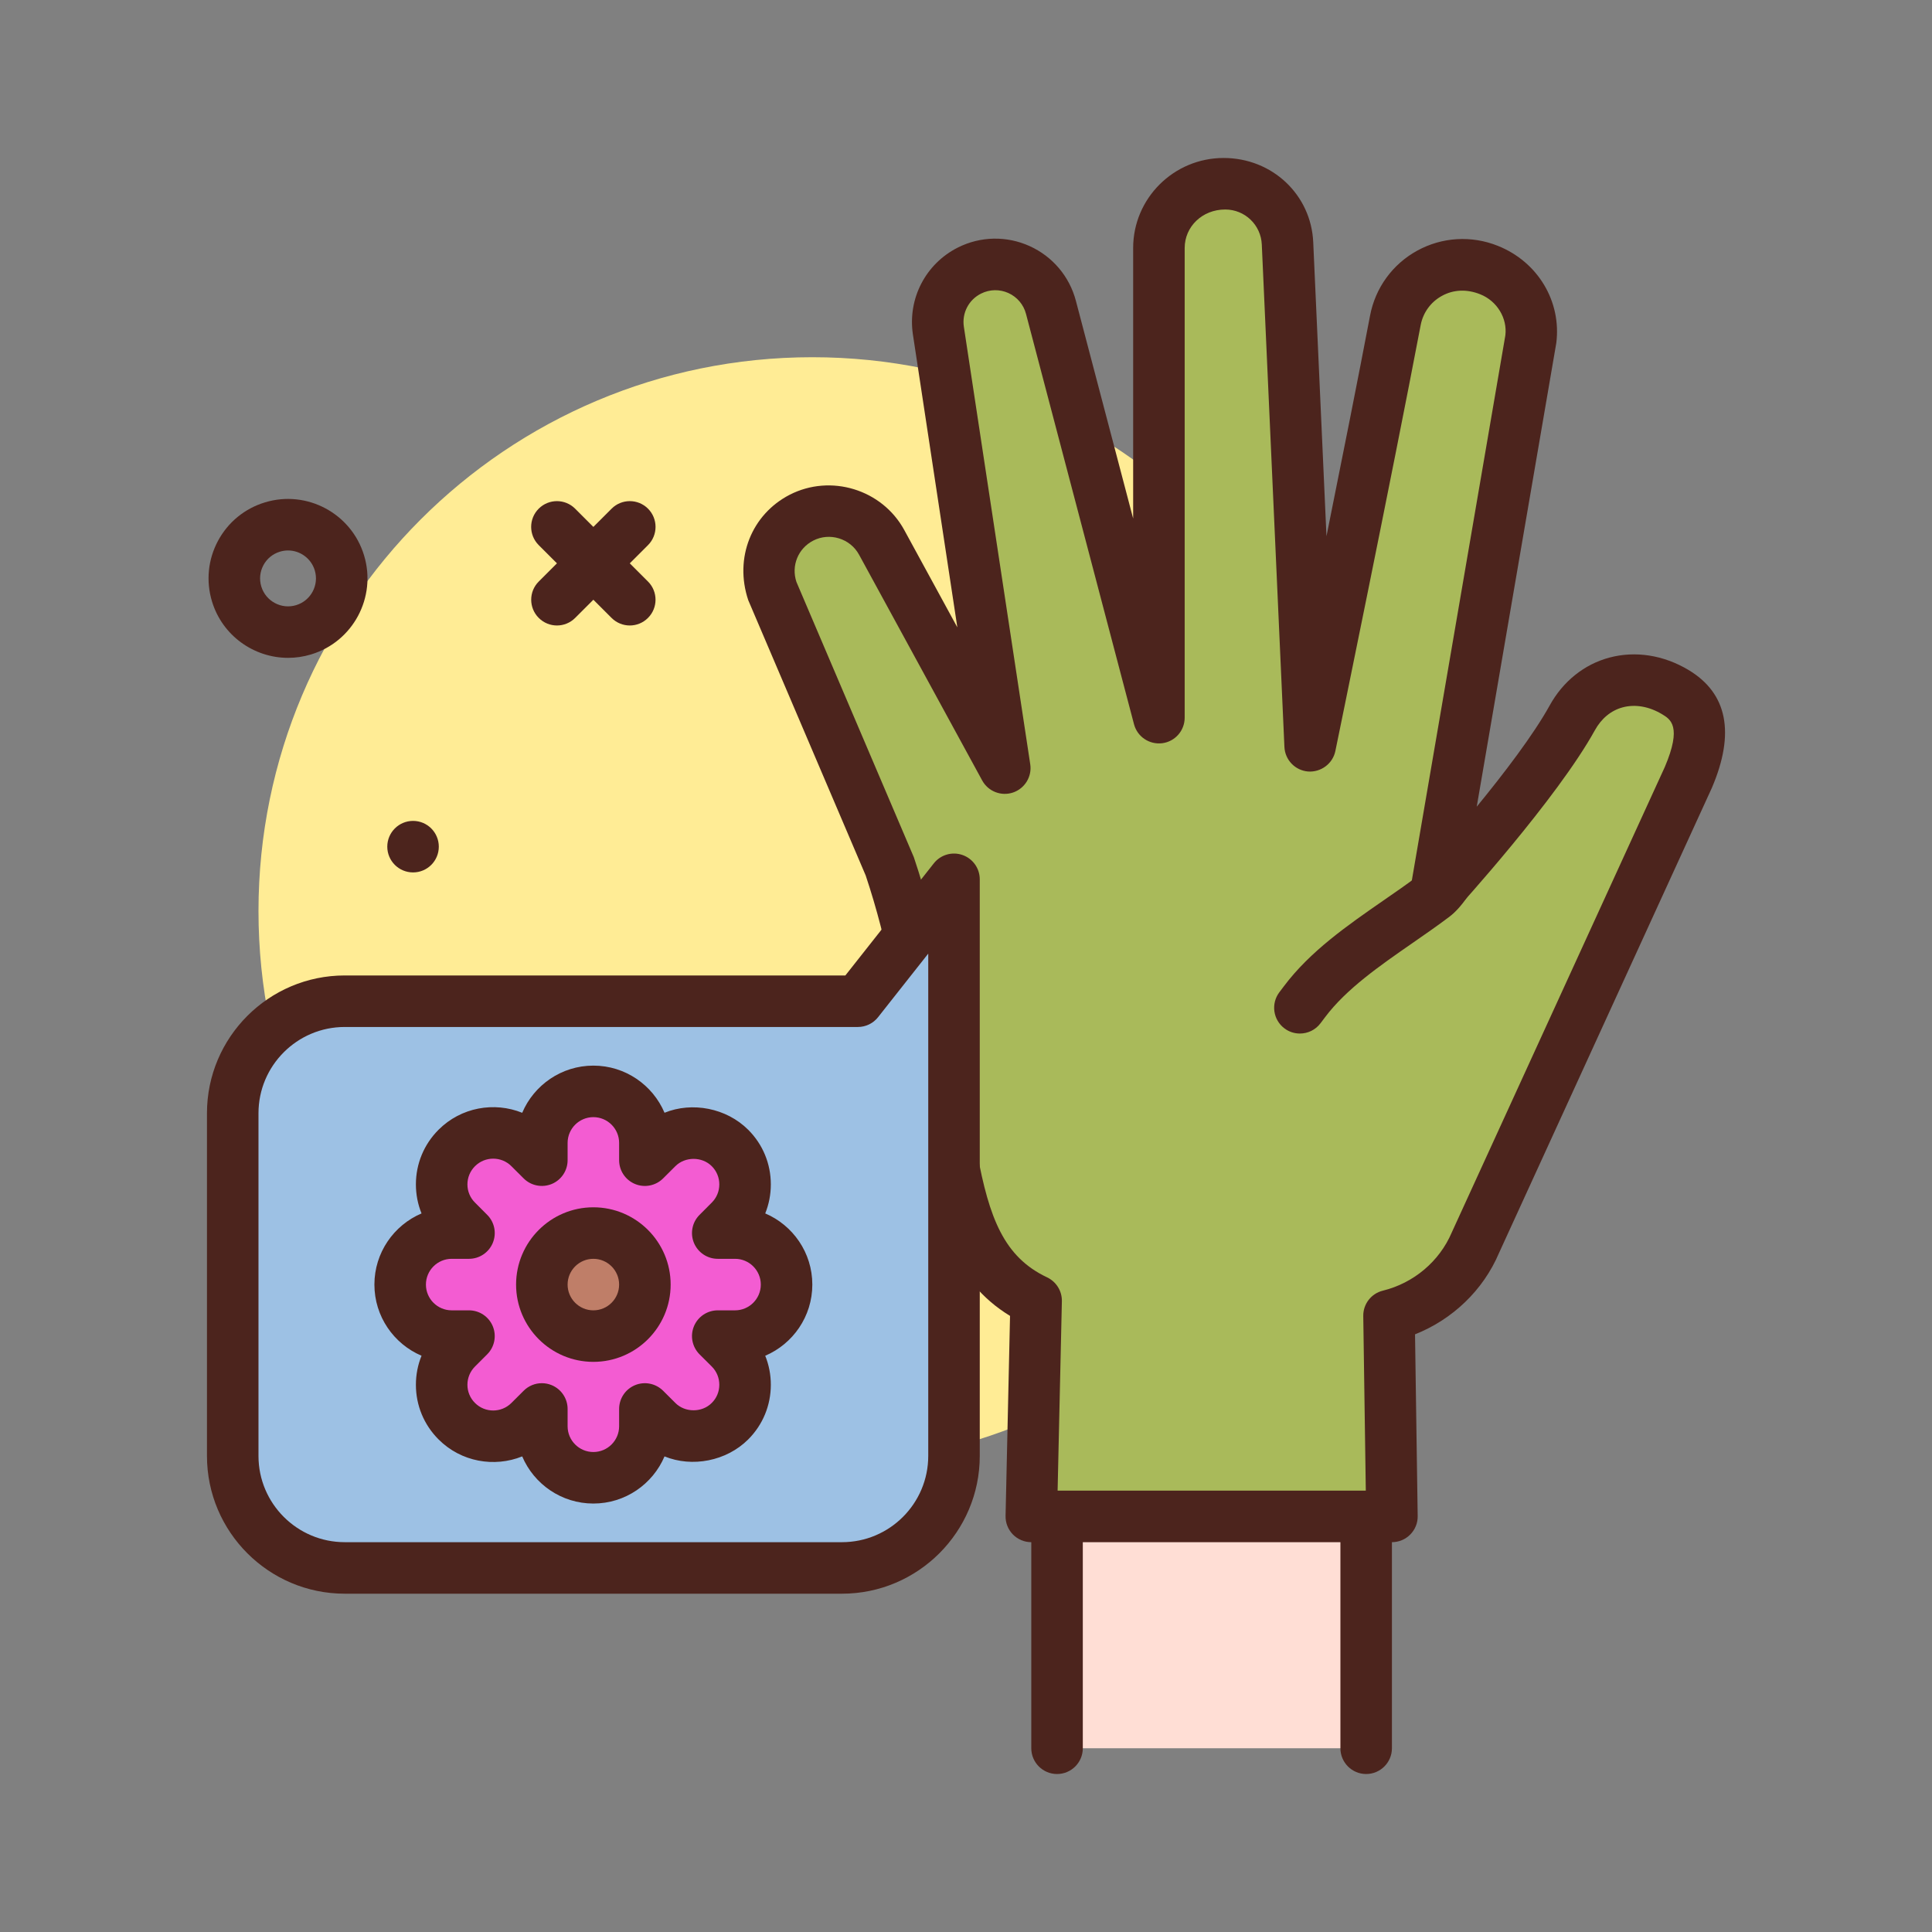 <svg width="48" height="48" viewBox="0 0 48 48" fill="none" xmlns="http://www.w3.org/2000/svg">
<rect x="0" y="0" width="48" height="48" fill="#808080" stroke="none"/>
<path d="M20.182 36.395C27.782 36.395 33.942 30.235 33.942 22.635C33.942 15.036 27.782 8.875 20.182 8.875C12.583 8.875 6.422 15.036 6.422 22.635C6.422 30.235 12.583 36.395 20.182 36.395Z" fill="#FFEC95"/>
<path d="M41.622 17.195C40.682 16.631 39.589 16.882 39.062 17.835C38.146 19.493 35.667 22.213 35.667 22.213L38.031 8.44C38.123 7.702 37.706 6.994 37.015 6.718L36.975 6.702C35.976 6.302 34.867 6.908 34.667 7.959C33.966 11.648 32.55 18.529 32.55 18.529L31.988 6.048C31.952 5.219 31.27 4.565 30.439 4.565H30.4C29.509 4.565 28.793 5.278 28.793 6.161V17.83L26.111 7.636C25.88 6.758 24.9 6.315 24.088 6.721C23.534 6.998 23.221 7.601 23.314 8.214L24.964 19.083L21.905 13.474C21.517 12.763 20.632 12.491 19.912 12.862C19.258 13.199 18.947 13.962 19.179 14.66L22.115 21.548C22.402 22.408 22.629 23.287 22.795 24.178L23.649 28.771C23.945 30.365 24.352 31.658 25.743 32.315L25.622 37.675H34.582L34.51 32.687C35.458 32.455 36.263 31.796 36.657 30.872L41.944 19.321C42.309 18.463 42.422 17.675 41.622 17.195Z" fill="#A9BA5A"/>
<path d="M34.582 38.315H25.622C25.45 38.315 25.285 38.246 25.165 38.123C25.044 37.999 24.979 37.833 24.983 37.661L25.094 32.693C23.679 31.832 23.291 30.347 23.019 28.887L22.166 24.295C22.006 23.437 21.785 22.581 21.508 21.751L18.59 14.911C18.237 13.859 18.677 12.778 19.618 12.293C20.639 11.768 21.916 12.16 22.466 13.168L23.785 15.587L22.681 8.31C22.547 7.42 22.997 6.551 23.802 6.148C24.362 5.868 25.011 5.856 25.581 6.114C26.151 6.372 26.57 6.867 26.73 7.473L28.153 12.883V6.161C28.153 4.928 29.161 3.925 30.4 3.925C31.616 3.925 32.577 4.846 32.627 6.021L32.956 13.323C33.34 11.419 33.751 9.353 34.039 7.84C34.17 7.151 34.597 6.564 35.211 6.227C35.828 5.889 36.558 5.845 37.214 6.108C38.214 6.508 38.795 7.493 38.666 8.52L36.689 20.042C37.365 19.217 38.099 18.255 38.502 17.526C38.832 16.928 39.358 16.506 39.983 16.338C40.631 16.165 41.33 16.274 41.952 16.646C42.917 17.226 43.113 18.21 42.532 19.572L37.239 31.138C36.85 32.052 36.09 32.781 35.156 33.151L35.222 37.666C35.225 37.837 35.159 38.002 35.038 38.124C34.918 38.246 34.753 38.315 34.582 38.315ZM26.276 37.035H33.933L33.87 32.697C33.865 32.399 34.067 32.137 34.357 32.066C35.123 31.878 35.763 31.338 36.068 30.621L41.362 19.055C41.792 18.044 41.504 17.871 41.293 17.744C40.971 17.551 40.625 17.491 40.315 17.574C40.025 17.652 39.786 17.85 39.623 18.145C38.681 19.849 36.244 22.531 36.14 22.645C35.949 22.855 35.642 22.914 35.386 22.788C35.131 22.664 34.989 22.385 35.037 22.105L37.4 8.332C37.452 7.911 37.198 7.48 36.777 7.312C36.438 7.176 36.106 7.196 35.826 7.35C35.548 7.501 35.355 7.767 35.296 8.078C34.602 11.73 33.191 18.589 33.177 18.658C33.112 18.975 32.817 19.19 32.5 19.168C32.178 19.142 31.926 18.881 31.911 18.558L31.349 6.077C31.328 5.587 30.928 5.205 30.44 5.205C29.867 5.205 29.433 5.634 29.433 6.161V17.83C29.433 18.152 29.195 18.424 28.876 18.465C28.555 18.505 28.256 18.304 28.174 17.993L25.491 7.799C25.431 7.568 25.271 7.379 25.053 7.28C24.835 7.182 24.588 7.187 24.375 7.294C24.067 7.447 23.895 7.779 23.947 8.119L25.596 18.987C25.643 19.294 25.462 19.59 25.168 19.69C24.875 19.789 24.551 19.663 24.402 19.39L21.343 13.781C21.123 13.377 20.612 13.221 20.205 13.431C19.828 13.625 19.653 14.056 19.787 14.458L22.704 21.297C23.018 22.232 23.254 23.145 23.424 24.061L24.278 28.654C24.577 30.262 24.942 31.229 26.016 31.736C26.244 31.845 26.388 32.077 26.382 32.33L26.276 37.035Z" fill="#4C241D"/>
<path d="M15.647 15.54C15.483 15.54 15.319 15.477 15.194 15.352L13.384 13.543C13.134 13.293 13.134 12.888 13.384 12.638C13.634 12.388 14.04 12.388 14.289 12.638L16.099 14.448C16.349 14.697 16.349 15.103 16.099 15.352C15.975 15.477 15.811 15.54 15.647 15.54Z" fill="#4C241D"/>
<path d="M13.837 15.54C13.674 15.54 13.51 15.477 13.385 15.352C13.135 15.103 13.135 14.697 13.385 14.448L15.195 12.638C15.444 12.388 15.85 12.388 16.1 12.638C16.349 12.888 16.349 13.293 16.1 13.543L14.29 15.352C14.165 15.477 14.001 15.54 13.837 15.54Z" fill="#4C241D"/>
<path d="M10.262 21.675C10.616 21.675 10.902 21.389 10.902 21.035C10.902 20.682 10.616 20.395 10.262 20.395C9.909 20.395 9.622 20.682 9.622 21.035C9.622 21.389 9.909 21.675 10.262 21.675Z" fill="#4C241D"/>
<path d="M7.157 16.344C6.31 16.344 5.525 15.794 5.267 14.943C5.114 14.438 5.167 13.904 5.415 13.439C5.664 12.974 6.079 12.634 6.584 12.481C7.625 12.165 8.729 12.756 9.045 13.798C9.361 14.839 8.77 15.944 7.729 16.259C7.539 16.317 7.346 16.344 7.157 16.344ZM7.156 13.676C7.089 13.676 7.021 13.686 6.955 13.706C6.777 13.76 6.631 13.88 6.544 14.043C6.457 14.206 6.438 14.394 6.492 14.572C6.603 14.938 6.991 15.146 7.357 15.035C7.724 14.924 7.931 14.535 7.82 14.169C7.729 13.87 7.453 13.676 7.156 13.676Z" fill="#4C241D"/>
<path d="M32.296 25.038L32.41 24.887C33.208 23.823 34.554 23.073 35.616 22.272C35.718 22.195 35.821 22.075 35.919 21.934" fill="#EDEBDC"/>
<path d="M32.295 25.678C32.162 25.678 32.027 25.637 31.912 25.55C31.629 25.338 31.572 24.937 31.784 24.654L31.898 24.503C32.549 23.635 33.475 22.993 34.371 22.372C34.667 22.168 34.959 21.966 35.231 21.761C35.241 21.753 35.297 21.708 35.394 21.569C35.595 21.279 35.995 21.207 36.284 21.408C36.575 21.61 36.647 22.009 36.445 22.298C36.298 22.511 36.153 22.669 36.001 22.783C35.716 22.998 35.41 23.21 35.1 23.425C34.288 23.988 33.448 24.569 32.922 25.271L32.808 25.422C32.682 25.59 32.49 25.678 32.295 25.678Z" fill="#4C241D"/>
<path d="M26.262 43.435V37.675H33.942V43.435" fill="#FFDED5"/>
<path d="M33.942 44.075C33.589 44.075 33.302 43.788 33.302 43.435V38.315H26.902V43.435C26.902 43.788 26.616 44.075 26.262 44.075C25.909 44.075 25.622 43.788 25.622 43.435V37.675C25.622 37.322 25.909 37.035 26.262 37.035H33.942C34.295 37.035 34.582 37.322 34.582 37.675V43.435C34.582 43.788 34.295 44.075 33.942 44.075Z" fill="#4C241D"/>
<path d="M23.702 21.847L21.314 24.875H8.565C7.028 24.875 5.782 26.121 5.782 27.658V36.172C5.782 37.709 7.028 38.955 8.565 38.955H20.919C22.456 38.955 23.702 37.709 23.702 36.172V21.847Z" fill="#9DC1E4"/>
<path d="M20.919 39.595H8.565C6.678 39.595 5.142 38.06 5.142 36.172V27.658C5.142 25.77 6.678 24.235 8.565 24.235H21.003L23.2 21.45C23.368 21.236 23.655 21.152 23.912 21.242C24.169 21.331 24.342 21.574 24.342 21.846V36.172C24.342 38.059 22.806 39.595 20.919 39.595ZM8.565 25.515C7.383 25.515 6.422 26.476 6.422 27.658V36.173C6.422 37.354 7.383 38.315 8.565 38.315H20.919C22.101 38.315 23.062 37.354 23.062 36.172V23.692L21.816 25.271C21.695 25.425 21.51 25.515 21.314 25.515H8.565Z" fill="#4C241D"/>
<path d="M19.542 31.915C19.542 31.208 18.969 30.635 18.262 30.635H17.832L18.136 30.331C18.636 29.831 18.636 29.021 18.136 28.521C17.636 28.021 16.826 28.021 16.326 28.521L16.022 28.825V28.395C16.022 27.688 15.449 27.115 14.742 27.115C14.035 27.115 13.462 27.688 13.462 28.395V28.825L13.158 28.521C12.659 28.021 11.848 28.021 11.348 28.521C10.848 29.021 10.848 29.831 11.348 30.331L11.652 30.635H11.222C10.515 30.635 9.942 31.208 9.942 31.915C9.942 32.622 10.515 33.195 11.222 33.195H11.652L11.348 33.499C10.848 33.999 10.848 34.809 11.348 35.309C11.848 35.809 12.658 35.809 13.158 35.309L13.462 35.005V35.435C13.462 36.142 14.035 36.715 14.742 36.715C15.449 36.715 16.022 36.142 16.022 35.435V35.005L16.326 35.309C16.826 35.809 17.636 35.809 18.136 35.309C18.636 34.809 18.636 33.999 18.136 33.499L17.832 33.195H18.262C18.969 33.195 19.542 32.622 19.542 31.915Z" fill="#F35CD2"/>
<path d="M14.742 37.355C13.949 37.355 13.266 36.872 12.974 36.184C12.28 36.463 11.456 36.322 10.896 35.762C10.533 35.399 10.333 34.917 10.333 34.404C10.333 34.153 10.381 33.909 10.473 33.683C9.785 33.39 9.302 32.708 9.302 31.915C9.302 31.122 9.785 30.44 10.473 30.147C10.381 29.921 10.333 29.677 10.333 29.426C10.333 28.913 10.533 28.431 10.896 28.068C11.456 27.508 12.281 27.367 12.974 27.647C13.266 26.959 13.949 26.475 14.742 26.475C15.535 26.475 16.217 26.958 16.51 27.646C17.197 27.367 18.048 27.528 18.589 28.069C18.952 28.431 19.151 28.913 19.151 29.426C19.151 29.677 19.103 29.921 19.012 30.147C19.699 30.44 20.182 31.122 20.182 31.915C20.182 32.708 19.699 33.39 19.012 33.683C19.103 33.909 19.151 34.153 19.151 34.404C19.151 34.917 18.952 35.399 18.589 35.762C18.048 36.302 17.197 36.464 16.51 36.184C16.217 36.872 15.535 37.355 14.742 37.355ZM13.462 34.365C13.545 34.365 13.628 34.381 13.707 34.414C13.946 34.513 14.102 34.747 14.102 35.005V35.435C14.102 35.788 14.389 36.075 14.742 36.075C15.095 36.075 15.382 35.788 15.382 35.435V35.005C15.382 34.746 15.538 34.513 15.777 34.414C16.016 34.315 16.291 34.37 16.475 34.553L16.779 34.856C17.02 35.099 17.442 35.099 17.683 34.856C17.805 34.736 17.871 34.575 17.871 34.404C17.871 34.233 17.805 34.072 17.684 33.951L17.38 33.648C17.197 33.464 17.142 33.19 17.241 32.95C17.34 32.711 17.574 32.555 17.832 32.555H18.262C18.615 32.555 18.902 32.268 18.902 31.915C18.902 31.562 18.615 31.275 18.262 31.275H17.832C17.574 31.275 17.34 31.119 17.241 30.88C17.142 30.641 17.197 30.366 17.38 30.183L17.683 29.879C17.805 29.758 17.871 29.597 17.871 29.426C17.871 29.255 17.805 29.095 17.684 28.974C17.442 28.731 17.02 28.732 16.779 28.974L16.474 29.278C16.291 29.46 16.016 29.515 15.777 29.416C15.538 29.317 15.382 29.084 15.382 28.825V28.395C15.382 28.042 15.095 27.755 14.742 27.755C14.389 27.755 14.102 28.042 14.102 28.395V28.825C14.102 29.084 13.946 29.317 13.707 29.416C13.467 29.514 13.193 29.46 13.01 29.277L12.706 28.974C12.457 28.724 12.05 28.724 11.801 28.974C11.68 29.095 11.613 29.255 11.613 29.426C11.613 29.597 11.68 29.758 11.801 29.878L12.105 30.183C12.288 30.366 12.342 30.641 12.243 30.88C12.144 31.119 11.911 31.275 11.652 31.275H11.222C10.869 31.275 10.582 31.562 10.582 31.915C10.582 32.268 10.869 32.555 11.222 32.555H11.652C11.911 32.555 12.144 32.711 12.243 32.95C12.342 33.19 12.287 33.465 12.104 33.648L11.801 33.951C11.68 34.072 11.613 34.233 11.613 34.404C11.613 34.575 11.68 34.736 11.801 34.856C12.05 35.106 12.456 35.106 12.706 34.856L13.01 34.553C13.132 34.43 13.296 34.365 13.462 34.365Z" fill="#4C241D"/>
<path d="M14.742 33.195C15.449 33.195 16.022 32.622 16.022 31.915C16.022 31.208 15.449 30.635 14.742 30.635C14.035 30.635 13.462 31.208 13.462 31.915C13.462 32.622 14.035 33.195 14.742 33.195Z" fill="#BF7E68"/>
<path d="M14.742 33.835C13.683 33.835 12.822 32.974 12.822 31.915C12.822 30.856 13.683 29.995 14.742 29.995C15.801 29.995 16.662 30.856 16.662 31.915C16.662 32.974 15.801 33.835 14.742 33.835ZM14.742 31.275C14.389 31.275 14.102 31.562 14.102 31.915C14.102 32.268 14.389 32.555 14.742 32.555C15.095 32.555 15.382 32.268 15.382 31.915C15.382 31.562 15.095 31.275 14.742 31.275Z" fill="#4C241D"/>
</svg>
